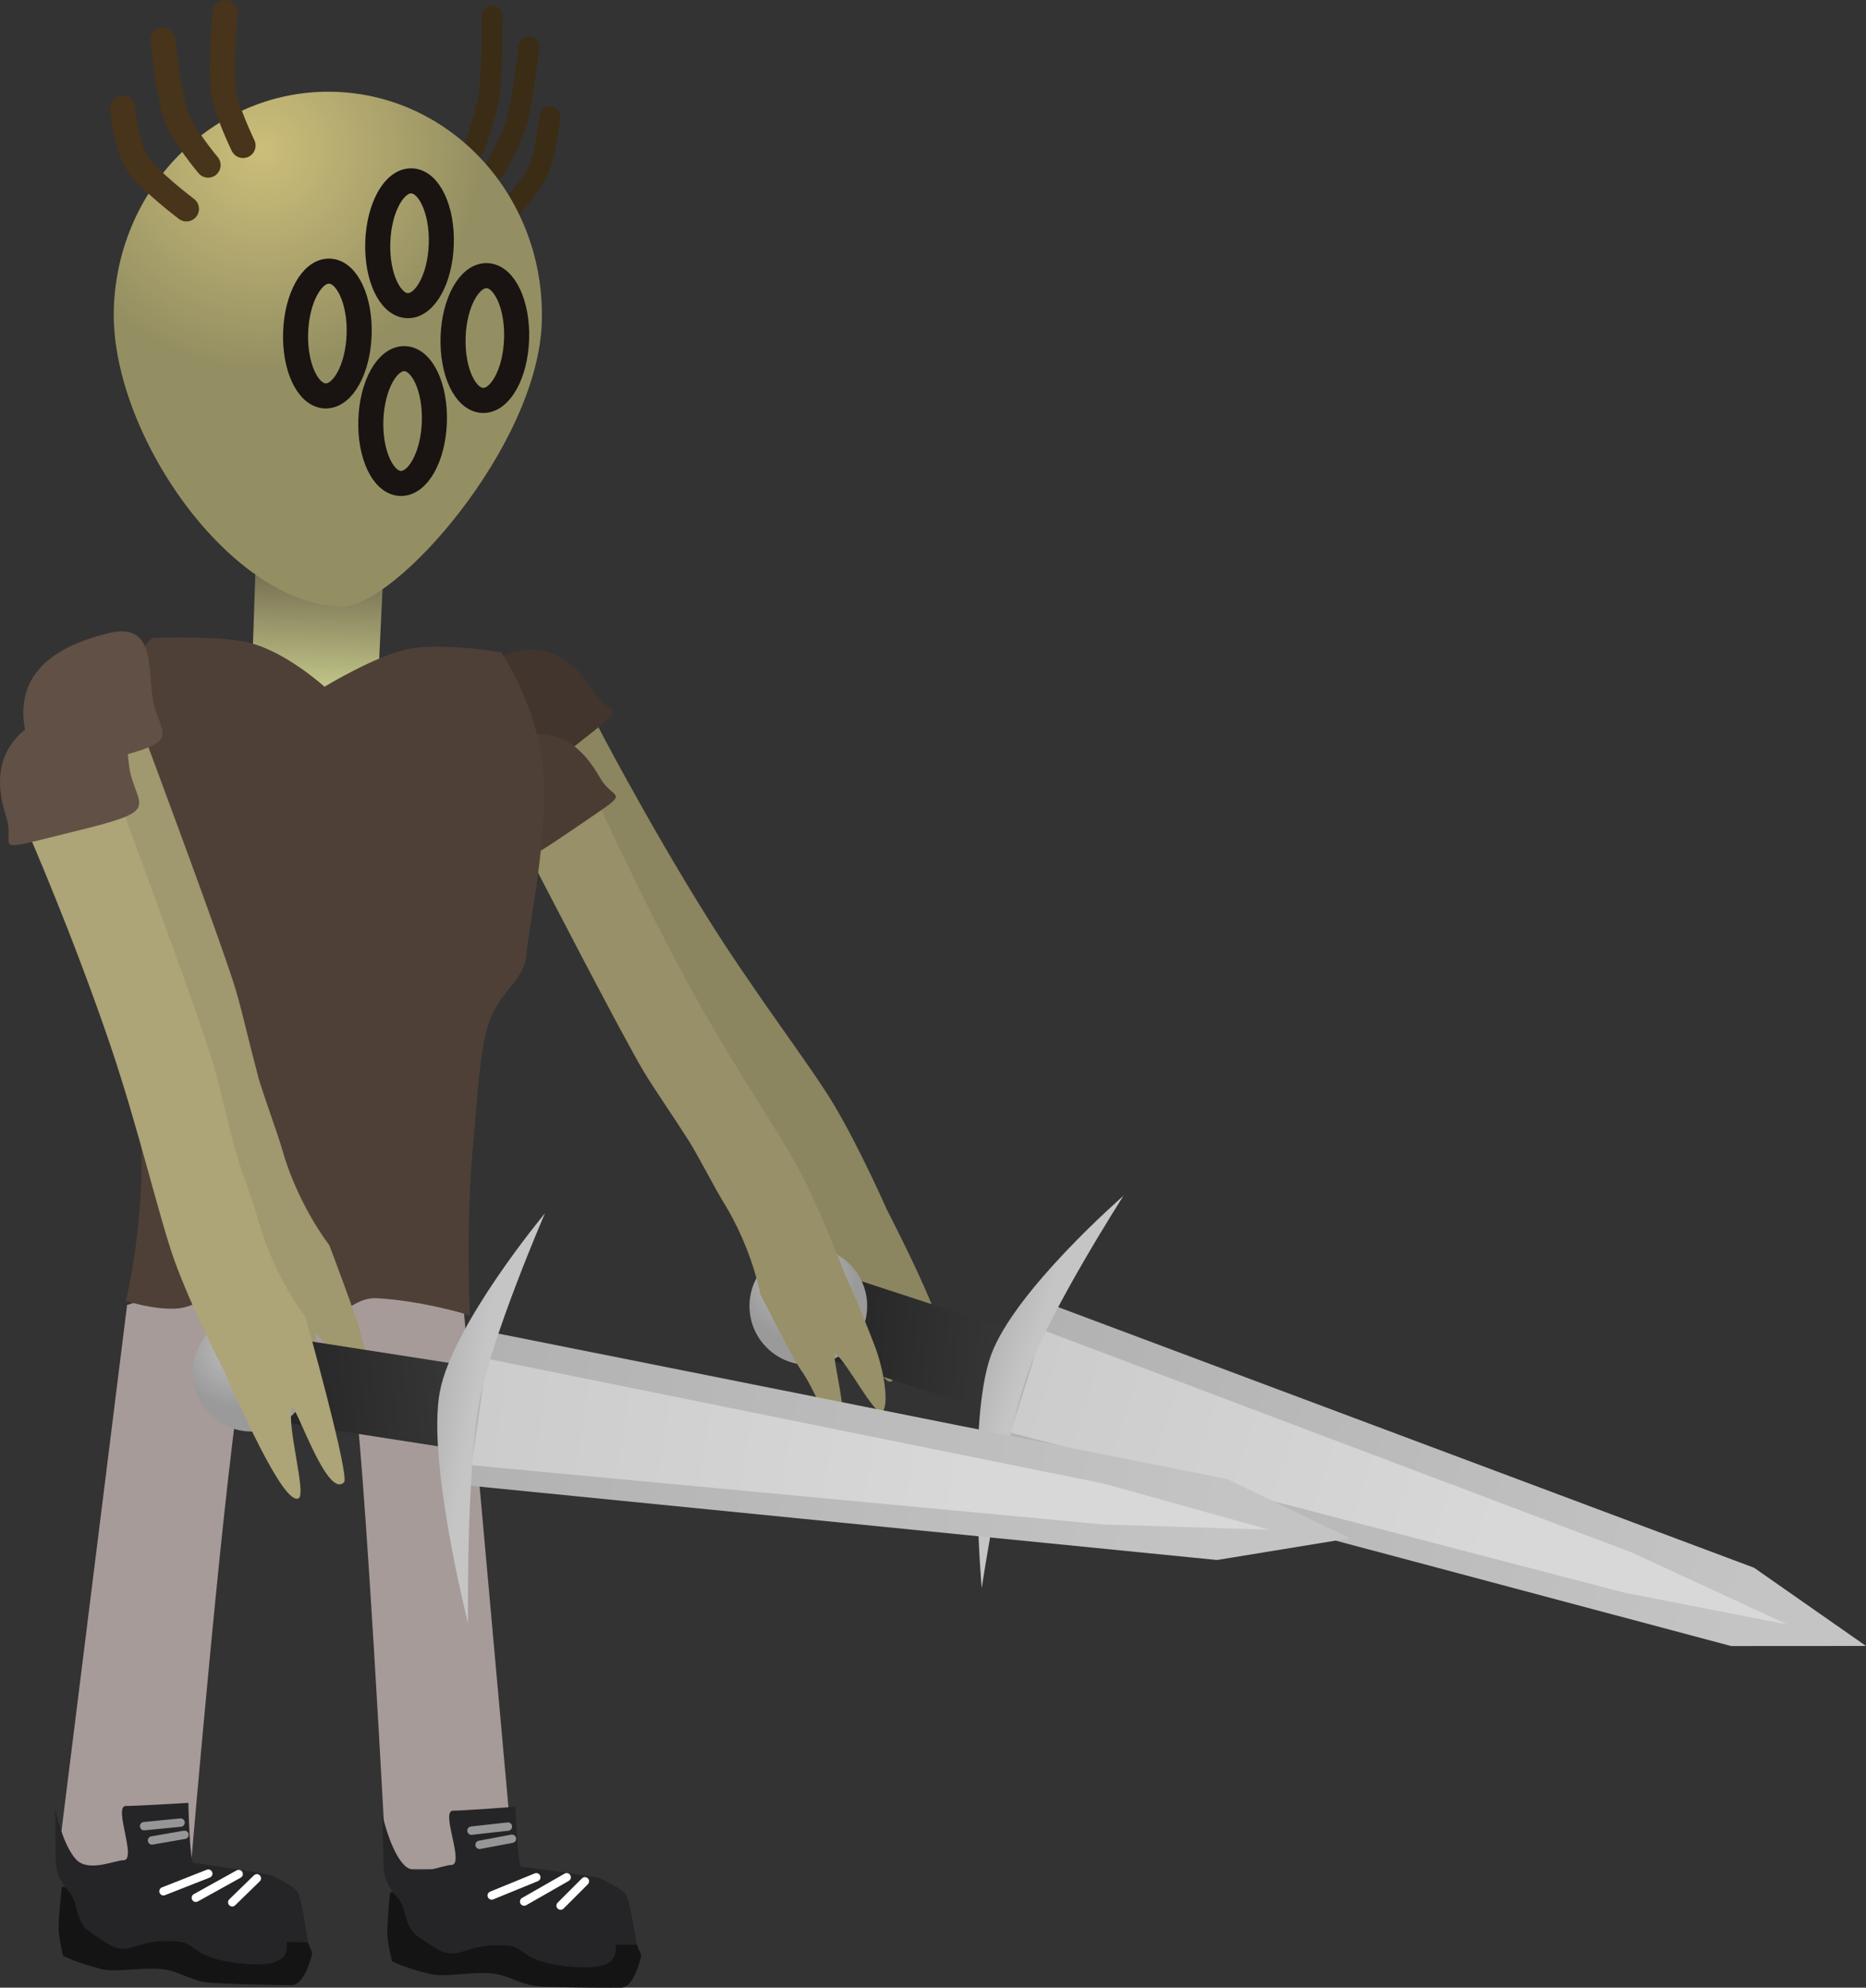 <svg version="1.1" xmlns="http://www.w3.org/2000/svg" xmlns:xlink="http://www.w3.org/1999/xlink" width="111.699" height="118.917" viewBox="0,0,111.699,118.917"><rect x="0" y="0" width="111.699" height="118.917" fill="#333333" stroke="none"/><defs><linearGradient x1="271.339" y1="195.339" x2="283.27" y2="196.184" gradientUnits="userSpaceOnUse" id="color-1"><stop offset="0" stop-color="#242424"/><stop offset="1" stop-color="#373737"/></linearGradient><radialGradient cx="270.257" cy="191.983" r="3.523" gradientUnits="userSpaceOnUse" id="color-2"><stop offset="0" stop-color="#bfbfbf"/><stop offset="1" stop-color="#9a9a9a"/></radialGradient><linearGradient x1="283.785" y1="197.795" x2="326.97" y2="211.92" gradientUnits="userSpaceOnUse" id="color-3"><stop offset="0" stop-color="#b2b2b2"/><stop offset="1" stop-color="#c4c4c4"/></linearGradient><linearGradient x1="283.958" y1="198.23" x2="312.223" y2="207.475" gradientUnits="userSpaceOnUse" id="color-4"><stop offset="0" stop-color="#cccccc"/><stop offset="1" stop-color="#d8d8d8"/></linearGradient><linearGradient x1="281.513" y1="196.63" x2="283.819" y2="197.429" gradientUnits="userSpaceOnUse" id="color-5"><stop offset="0" stop-color="#b5b5b5"/><stop offset="1" stop-color="#c5c5c5"/></linearGradient><linearGradient x1="241.642" y1="149.428" x2="241.411" y2="156.276" gradientUnits="userSpaceOnUse" id="color-6"><stop offset="0" stop-color="#736b4f"/><stop offset="1" stop-color="#bec286"/></linearGradient><linearGradient x1="238.296" y1="199.234" x2="250.208" y2="198.153" gradientUnits="userSpaceOnUse" id="color-7"><stop offset="0" stop-color="#242424"/><stop offset="1" stop-color="#373737"/></linearGradient><radialGradient cx="236.689" cy="196.096" r="3.523" gradientUnits="userSpaceOnUse" id="color-8"><stop offset="0" stop-color="#bfbfbf"/><stop offset="1" stop-color="#9a9a9a"/></radialGradient><linearGradient x1="250.975" y1="199.66" x2="295.868" y2="206.666" gradientUnits="userSpaceOnUse" id="color-9"><stop offset="0" stop-color="#b2b2b2"/><stop offset="1" stop-color="#c4c4c4"/></linearGradient><linearGradient x1="251.215" y1="200.061" x2="280.599" y2="204.647" gradientUnits="userSpaceOnUse" id="color-10"><stop offset="0" stop-color="#cccccc"/><stop offset="1" stop-color="#d8d8d8"/></linearGradient><linearGradient x1="248.545" y1="198.874" x2="250.949" y2="199.293" gradientUnits="userSpaceOnUse" id="color-11"><stop offset="0" stop-color="#b5b5b5"/><stop offset="1" stop-color="#c5c5c5"/></linearGradient><radialGradient cx="238.189" cy="124.361" r="13.118" gradientUnits="userSpaceOnUse" id="color-12"><stop offset="0" stop-color="#ccbe7a"/><stop offset="1" stop-color="#948f62"/></radialGradient></defs><g transform="translate(-222.517,-115.409)"><g data-paper-data="{&quot;isPaintingLayer&quot;:true}" fill-rule="nonzero" stroke-linejoin="miter" stroke-miterlimit="10" stroke-dasharray="" stroke-dashoffset="0" style="mix-blend-mode: normal"><g stroke="#000000" stroke-width="0" stroke-linecap="butt"><path d="M278.802,196.131c-0.47,0.208 -2.261,-3.244 -3.68,-3.093c-0.487,0.052 1.626,4.885 0.694,5.029c-0.553,0.086 -1.67,-2.613 -2.594,-3.727c-0.45,-0.543 -2.893,-4.734 -2.893,-4.734c0,0 -0.707,-2.964 -2.732,-5.836c-0.487,-0.691 -1.9,-3.059 -2.408,-3.763c-1.202,-1.667 -2.461,-3.275 -3.17,-4.316c-1.525,-2.24 -8.107,-13.406 -8.107,-13.406l4.211,-3.775c0,0 3.02,5.848 6.723,11.774c2.785,4.458 6.224,8.929 7.563,11.171c1.585,2.654 3.19,6.312 3.19,6.312c0,0 1.285,2.477 2.237,4.623c0.857,1.931 1.419,3.541 0.967,3.741z" data-paper-data="{&quot;index&quot;:null}" fill="#8b8560"/><path d="M250.117,156.129c4.654,-3.724 6.92,-0.927 8.002,0.722c1.082,1.649 2.409,0.33 -1.872,3.724c-3.618,2.869 -3.264,2.214 -4.347,0.565c-1.082,-1.649 -4.208,-3.071 -1.784,-5.011z" data-paper-data="{&quot;index&quot;:null}" fill="#42352d"/></g><g stroke="none" stroke-width="0" stroke-linecap="butt"><path d="M271.261,196.434l1.562,-4.783l10.524,3.438l-1.563,4.784z" fill="url(#color-1)"/><path d="M274.417,193.791c-0.138,1.941 -1.822,3.402 -3.763,3.265c-1.941,-0.138 -3.402,-1.822 -3.265,-3.763c0.138,-1.941 1.822,-3.402 3.763,-3.265c1.941,0.138 3.402,1.822 3.265,3.763z" fill="url(#color-2)"/><path d="M282.339,202.216l2.892,-8.841l42.286,15.829l6.699,4.679l-8.073,0.005z" fill="url(#color-3)"/><path d="M283.012,201.123l1.93,-6.142l35.28,13.32l9.29,4.299l-9.759,-1.907z" fill="url(#color-4)"/><path d="M289.771,186.947c0,0 -4.326,6.737 -5.669,10.45c-1.474,4.077 -2.819,13.021 -2.819,13.021c0,0 -0.876,-9.972 0.553,-13.926c1.399,-3.868 7.934,-9.545 7.934,-9.545z" fill="url(#color-5)"/></g><g><path d="M225.924,227.14l4.201,-33.658c0,0 6.783,-2.094 9.85,-2.054c3.628,0.048 0.551,4.252 0.551,4.252c0,0 -3.093,0.048 -3.418,1.479c-0.993,4.378 -3.181,30.085 -3.181,30.085z" fill="#a69b98" stroke="#000000" stroke-width="0" stroke-linecap="butt"/><path d="M241.209,232.25c0,0 -0.411,1.935 -1.238,1.924c-0.593,-0.008 -2.644,-0.021 -4.703,-0.129c-1.252,-0.065 -1.894,-0.643 -2.825,-0.798c-1.173,-0.195 -2.941,0.182 -3.788,-0.021c-1.56,-0.373 -2.364,-0.809 -2.364,-0.809c0,0 -0.256,-1.029 -0.265,-1.589c-0.012,-0.755 0.198,-2.535 0.198,-2.535c0,0 5.935,-0.042 8.247,0.189c1.368,0.137 4.232,0.702 4.232,0.702c0,0 1.452,0.635 1.66,1.065c0.255,0.527 0.847,2 0.847,2z" data-paper-data="{&quot;index&quot;:null}" fill="#141415" stroke="#000000" stroke-width="0" stroke-linecap="butt"/><path d="M240.947,231.612c0,0 -0.386,-0.005 -1.212,-0.016c-0.248,-0.003 0.681,1.611 -2.635,1.299c-3.132,-0.295 -2.761,-1.225 -3.864,-1.32c-2.307,-0.199 -2.595,0.561 -3.593,0.395c-0.347,-0.058 -0.511,-0.121 -1.772,-0.994c-0.867,-0.6 -0.643,-1.76 -1.234,-2.396c-0.864,-0.929 -0.784,-1.896 -0.784,-1.896l-0.036,-3.048c0,0 0.457,2.213 1.285,3.048c0.741,0.747 2.317,0.012 2.801,0.018c0.847,0.011 -0.646,-3.277 0.164,-3.248c0.435,0.016 3.725,-0.185 3.725,-0.185c0,0 0.076,3.581 0.309,3.604c1.368,0.137 4.595,0.707 4.595,0.707c0,0 1.452,0.635 1.66,1.065c0.255,0.527 0.592,2.967 0.592,2.967z" data-paper-data="{&quot;index&quot;:null}" fill="#252527" stroke="#000000" stroke-width="0" stroke-linecap="butt"/><path d="M234.985,227.504l-2.682,1.056" data-paper-data="{&quot;index&quot;:null}" fill="none" stroke="#ffffff" stroke-width="0.5" stroke-linecap="round"/><path d="M234.239,228.949l2.565,-1.422" data-paper-data="{&quot;index&quot;:null}" fill="none" stroke="#ffffff" stroke-width="0.5" stroke-linecap="round"/><path d="M237.892,227.784l-1.474,1.436" data-paper-data="{&quot;index&quot;:null}" fill="none" stroke="#ffffff" stroke-width="0.5" stroke-linecap="round"/><path d="M231.142,224.664l2.186,-0.214" data-paper-data="{&quot;index&quot;:null}" fill="none" stroke="#969696" stroke-width="0.5" stroke-linecap="round"/><path d="M233.561,225.181l-1.945,0.338" data-paper-data="{&quot;index&quot;:null}" fill="none" stroke="#969696" stroke-width="0.5" stroke-linecap="round"/></g><g><path d="M239.704,191.343c3.629,0 10.55,2.183 10.55,2.183l3.031,33.71h-7.639c0,0 -1.327,-25.538 -2.038,-29.57c-0.201,-1.143 -3.298,-2.079 -3.298,-2.079c0,0 -3.673,-4.244 -0.606,-4.244z" fill="#a69b98" stroke="#000000" stroke-width="0" stroke-linecap="butt"/><path d="M259.693,234.326c-0.593,0 -2.644,0.014 -4.704,-0.067c-1.253,-0.049 -1.902,-0.618 -2.836,-0.761c-1.175,-0.18 -2.939,0.22 -3.788,0.029c-1.565,-0.353 -2.375,-0.778 -2.375,-0.778c0,0 -0.269,-1.025 -0.286,-1.586c-0.022,-0.755 0.164,-2.537 0.164,-2.537c0,0 5.934,-0.12 8.249,0.081c1.37,0.119 4.241,0.647 4.241,0.647c0,0 1.46,0.616 1.673,1.043c0.262,0.523 0.873,1.989 0.873,1.989c0,0 -0.386,1.94 -1.213,1.94z" data-paper-data="{&quot;index&quot;:null}" fill="#141415" stroke="#000000" stroke-width="0" stroke-linecap="butt"/><path d="M259.422,231.751c-0.248,0 0.702,1.602 -2.618,1.333c-3.136,-0.254 -2.776,-1.188 -3.881,-1.269c-2.309,-0.169 -2.588,0.595 -3.587,0.442c-0.348,-0.053 -0.513,-0.115 -1.785,-0.97c-0.875,-0.589 -0.666,-1.751 -1.265,-2.379c-0.876,-0.917 -0.808,-1.886 -0.808,-1.886l-0.076,-3.048c0,0 0.486,2.207 1.325,3.031c0.751,0.738 2.317,-0.019 2.801,-0.019c0.847,-0 -0.689,-3.268 0.121,-3.25c0.435,0.01 3.723,-0.234 3.723,-0.234c0,0 0.123,3.58 0.356,3.6c1.37,0.119 4.604,0.647 4.604,0.647c0,0 1.46,0.616 1.673,1.043c0.262,0.523 0.631,2.959 0.631,2.959c0,0 -0.386,0 -1.213,0z" data-paper-data="{&quot;index&quot;:null}" fill="#252527" stroke="#000000" stroke-width="0" stroke-linecap="butt"/><path d="M251.952,228.812l2.668,-1.091" fill="none" stroke="#ffffff" stroke-width="0.5" stroke-linecap="round"/><path d="M256.438,227.721l-2.546,1.455" fill="none" stroke="#ffffff" stroke-width="0.5" stroke-linecap="round"/><path d="M257.53,227.963l-1.455,1.455" fill="none" stroke="#ffffff" stroke-width="0.5" stroke-linecap="round"/><path d="M250.739,224.932l2.183,-0.243" fill="none" stroke="#969696" stroke-width="0.5" stroke-linecap="round"/><path d="M253.164,225.417l-1.94,0.364" fill="none" stroke="#969696" stroke-width="0.5" stroke-linecap="round"/></g><path d="M237.559,156.945l0.257,-7.645l7.652,0.257l-0.379,7.87z" fill="url(#color-6)" stroke="#000000" stroke-width="0" stroke-linecap="butt"/><g stroke="#000000" stroke-width="0" stroke-linecap="butt"><path d="M275.287,199.886c-0.448,0.161 -2.048,-2.945 -2.752,-3.483c-0.377,-0.288 1.024,4.509 0.149,4.581c-0.519,0.043 -1.413,-2.51 -2.212,-3.594c-0.389,-0.528 -2.437,-4.54 -2.437,-4.54c0,0 -0.499,-2.77 -2.228,-5.542c-0.416,-0.667 -1.603,-2.935 -2.037,-3.615c-1.029,-1.61 -2.113,-3.17 -2.717,-4.173c-1.299,-2.158 -6.821,-12.85 -6.821,-12.85l4.118,-3.198c0,0 2.495,5.571 5.621,11.26c2.351,4.279 5.309,8.611 6.435,10.76c1.332,2.542 2.628,6.01 2.628,6.01c0,0 1.062,2.36 1.833,4.395c0.693,1.831 0.852,3.836 0.42,3.991z" data-paper-data="{&quot;index&quot;:null}" fill="#979068"/><path d="M251.034,160.764c4.528,-3.122 6.485,-0.404 7.403,1.182c0.918,1.586 2.222,0.459 -1.94,3.302c-3.518,2.403 -3.154,1.824 -4.073,0.238c-0.918,-1.586 -3.748,-3.096 -1.39,-4.722z" data-paper-data="{&quot;index&quot;:null}" fill="#4a3c33"/></g><path d="M230.054,193.24c0,0 1.221,-4.93 0.882,-10.329c-0.105,-1.681 -0.022,-5.693 -0.463,-7.562c-0.521,-2.21 -2.439,-2.861 -2.479,-4.215c-0.078,-2.673 -0.841,-6.826 -0.034,-11.379c0.608,-3.432 3.668,-6.179 3.668,-6.179c0,0 3.995,-0.155 5.759,0.271c2.246,0.542 4.555,2.648 4.555,2.648c0,0 3.152,-1.918 5.078,-2.27c2.033,-0.371 5.481,0.201 5.481,0.201c0,0 2.501,3.608 2.583,7.932c0.077,4.081 -0.917,8.442 -1.05,10.108c-0.135,1.689 -1.566,2.08 -2.275,4.201c-0.566,1.692 -0.721,5.169 -0.919,7.163c-0.459,4.63 -0.198,10.273 -0.198,10.273c0,0 -2.73,-0.862 -5.541,-1.024c-1.277,-0.074 -1.824,0.945 -3.036,1.064c-0.969,0.095 -2.614,-0.701 -3.537,-0.769c-0.698,-0.051 -2.025,-0.599 -2.519,-0.62c-0.997,-0.042 -1.644,0.81 -2.806,0.931c-1.35,0.14 -3.151,-0.446 -3.151,-0.446z" fill="#4f4037" stroke="#292e32" stroke-width="0" stroke-linecap="butt"/><g stroke="#000000" stroke-width="0" stroke-linecap="butt"><path d="M239.509,197.666c-1.079,-2.086 -2.202,-4.645 -2.202,-4.645c0,0 -1.852,-3.542 -2.919,-6.45c-0.901,-2.458 -2.192,-7.977 -3.904,-12.962c-2.275,-6.627 -4.936,-12.655 -4.936,-12.655l5.767,-1.075c0,0 4.546,12.168 5.322,14.774c0.361,1.212 0.811,3.214 1.345,5.208c0.226,0.842 1.178,3.436 1.407,4.253c0.951,3.398 2.841,5.789 2.841,5.789c0,0 1.724,4.545 1.86,5.242c0.278,1.429 1.688,3.988 1.256,4.381c-0.727,0.663 -3.873,-4.799 -3.925,-4.285c-0.097,0.961 0.898,5.251 0.423,5.503c-0.457,0.242 -1.366,-1.201 -2.337,-3.078z" data-paper-data="{&quot;index&quot;:null}" fill="#a0986e"/><path d="M231.8,157.811c0.598,1.886 1.351,2.003 -3.306,3.158c-5.51,1.366 -3.59,1.107 -4.189,-0.779c-0.598,-1.886 -1.332,-5.431 4.686,-6.896c3.134,-0.763 2.21,2.631 2.808,4.517z" fill="#615046"/></g><g stroke="none" stroke-width="0" stroke-linecap="butt"><path d="M238.395,200.328l0.774,-4.972l10.939,1.703l-0.774,4.972z" fill="url(#color-7)"/><path d="M241.086,197.212c0.176,1.937 -1.252,3.651 -3.19,3.827c-1.937,0.176 -3.651,-1.252 -3.827,-3.19c-0.176,-1.937 1.252,-3.651 3.19,-3.827c1.937,-0.176 3.651,1.252 3.827,3.19z" fill="url(#color-8)"/><path d="M250.257,204.255l1.434,-9.191l44.279,8.832l7.363,3.542l-7.967,1.302z" fill="url(#color-9)"/><path d="M250.746,203.069l0.919,-6.373l36.961,7.481l9.86,2.751l-9.939,-0.315z" fill="url(#color-10)"/><path d="M255.141,187.992c0,0 -3.188,7.344 -3.917,11.225c-0.8,4.261 -0.691,13.304 -0.691,13.304c0,0 -2.467,-9.702 -1.69,-13.834c0.759,-4.042 6.298,-10.695 6.298,-10.695z" fill="url(#color-11)"/></g><g stroke="#000000" stroke-width="0" stroke-linecap="butt"><path d="M238.065,201.965c-1.074,-2.089 -2.19,-4.65 -2.19,-4.65c0,0 -1.843,-3.546 -2.902,-6.458c-0.895,-2.46 -2.172,-7.983 -3.871,-12.972c-2.258,-6.632 -4.904,-12.667 -4.904,-12.667l5.77,-1.061c0,0 4.515,12.179 5.285,14.787c0.358,1.213 0.803,3.216 1.332,5.211c0.224,0.843 1.17,3.439 1.396,4.257c0.943,3.4 2.826,5.796 2.826,5.796c0,0 2.667,9.524 2.304,9.884c-1.056,1.049 -2.974,-5.002 -3.132,-4.435c-0.298,1.071 0.89,5.141 0.414,5.391c-0.457,0.241 -1.363,-1.204 -2.329,-3.084z" data-paper-data="{&quot;index&quot;:null}" fill="#ada477"/><path d="M230.403,161.974c0.594,1.887 1.346,2.006 -3.314,3.149c-5.514,1.352 -3.593,1.098 -4.187,-0.789c-0.594,-1.887 -1.318,-5.434 4.704,-6.884c3.136,-0.755 2.203,2.637 2.797,4.524z" fill="#615046"/></g><g><path d="M254.176,118.215c0,0 -0.372,3.234 -0.742,4.55c-0.303,1.078 -1.316,2.778 -1.316,2.778" data-paper-data="{&quot;index&quot;:null}" fill="none" stroke="#3b2c16" stroke-width="1.25" stroke-linecap="round"/><path d="M255.44,122.398c0,0 -0.266,2.271 -0.697,3.214c-0.456,0.997 -1.971,2.616 -1.971,2.616" data-paper-data="{&quot;index&quot;:null}" fill="none" stroke="#3b2c16" stroke-width="1.25" stroke-linecap="round"/><path d="M251.983,116.376c0,0 0.007,3.273 -0.188,4.689c-0.159,1.16 -0.896,3.194 -0.896,3.194" data-paper-data="{&quot;index&quot;:null}" fill="none" stroke="#3b2c16" stroke-width="1.25" stroke-linecap="round"/><path d="M254.948,134.711c-0.249,7.387 -8.763,17.03 -11.977,16.983c-6.692,-0.096 -13.889,-10.458 -13.64,-17.845c0.249,-7.387 6.184,-13.183 13.258,-12.945c7.074,0.238 12.607,6.42 12.358,13.807z" fill="url(#color-12)" stroke="none" stroke-width="0" stroke-linecap="butt"/><path d="M244.015,135.427c-0.069,2.062 -0.977,3.705 -2.027,3.669c-1.05,-0.035 -1.845,-1.735 -1.775,-3.797c0.069,-2.062 0.977,-3.704 2.027,-3.669c1.05,0.035 1.845,1.735 1.775,3.797z" fill="none" stroke="#191412" stroke-width="1.5" stroke-linecap="butt"/><path d="M248.933,130.027c-0.069,2.062 -0.977,3.705 -2.027,3.669c-1.05,-0.035 -1.845,-1.735 -1.775,-3.797c0.069,-2.062 0.977,-3.705 2.027,-3.669c1.05,0.035 1.845,1.735 1.775,3.797z" fill="none" stroke="#191412" stroke-width="1.5" stroke-linecap="butt"/><path d="M253.441,135.697c-0.069,2.062 -0.977,3.705 -2.027,3.669c-1.05,-0.035 -1.845,-1.735 -1.775,-3.797c0.069,-2.062 0.977,-3.704 2.027,-3.669c1.05,0.035 1.845,1.735 1.775,3.797z" fill="none" stroke="#191412" stroke-width="1.5" stroke-linecap="butt"/><path d="M248.518,140.663c-0.069,2.062 -0.977,3.705 -2.027,3.669c-1.05,-0.035 -1.845,-1.735 -1.775,-3.797c0.069,-2.062 0.977,-3.704 2.027,-3.669c1.05,0.035 1.845,1.735 1.775,3.797z" fill="none" stroke="#191412" stroke-width="1.5" stroke-linecap="butt"/><path d="M234.974,125.288c0,0 -1.497,-1.784 -1.895,-2.885c-0.486,-1.345 -0.808,-4.602 -0.808,-4.602" fill="none" stroke="#47341a" stroke-width="1.5" stroke-linecap="round"/><path d="M233.677,127.907c0,0 -2.319,-1.746 -2.974,-2.78c-0.619,-0.978 -0.852,-3.265 -0.852,-3.265" fill="none" stroke="#47341a" stroke-width="1.5" stroke-linecap="round"/><path d="M237.066,124.114c0,0 -1.018,-2.092 -1.176,-3.263c-0.193,-1.429 0.104,-4.692 0.104,-4.692" fill="none" stroke="#47341a" stroke-width="1.5" stroke-linecap="round"/></g></g></g></svg>